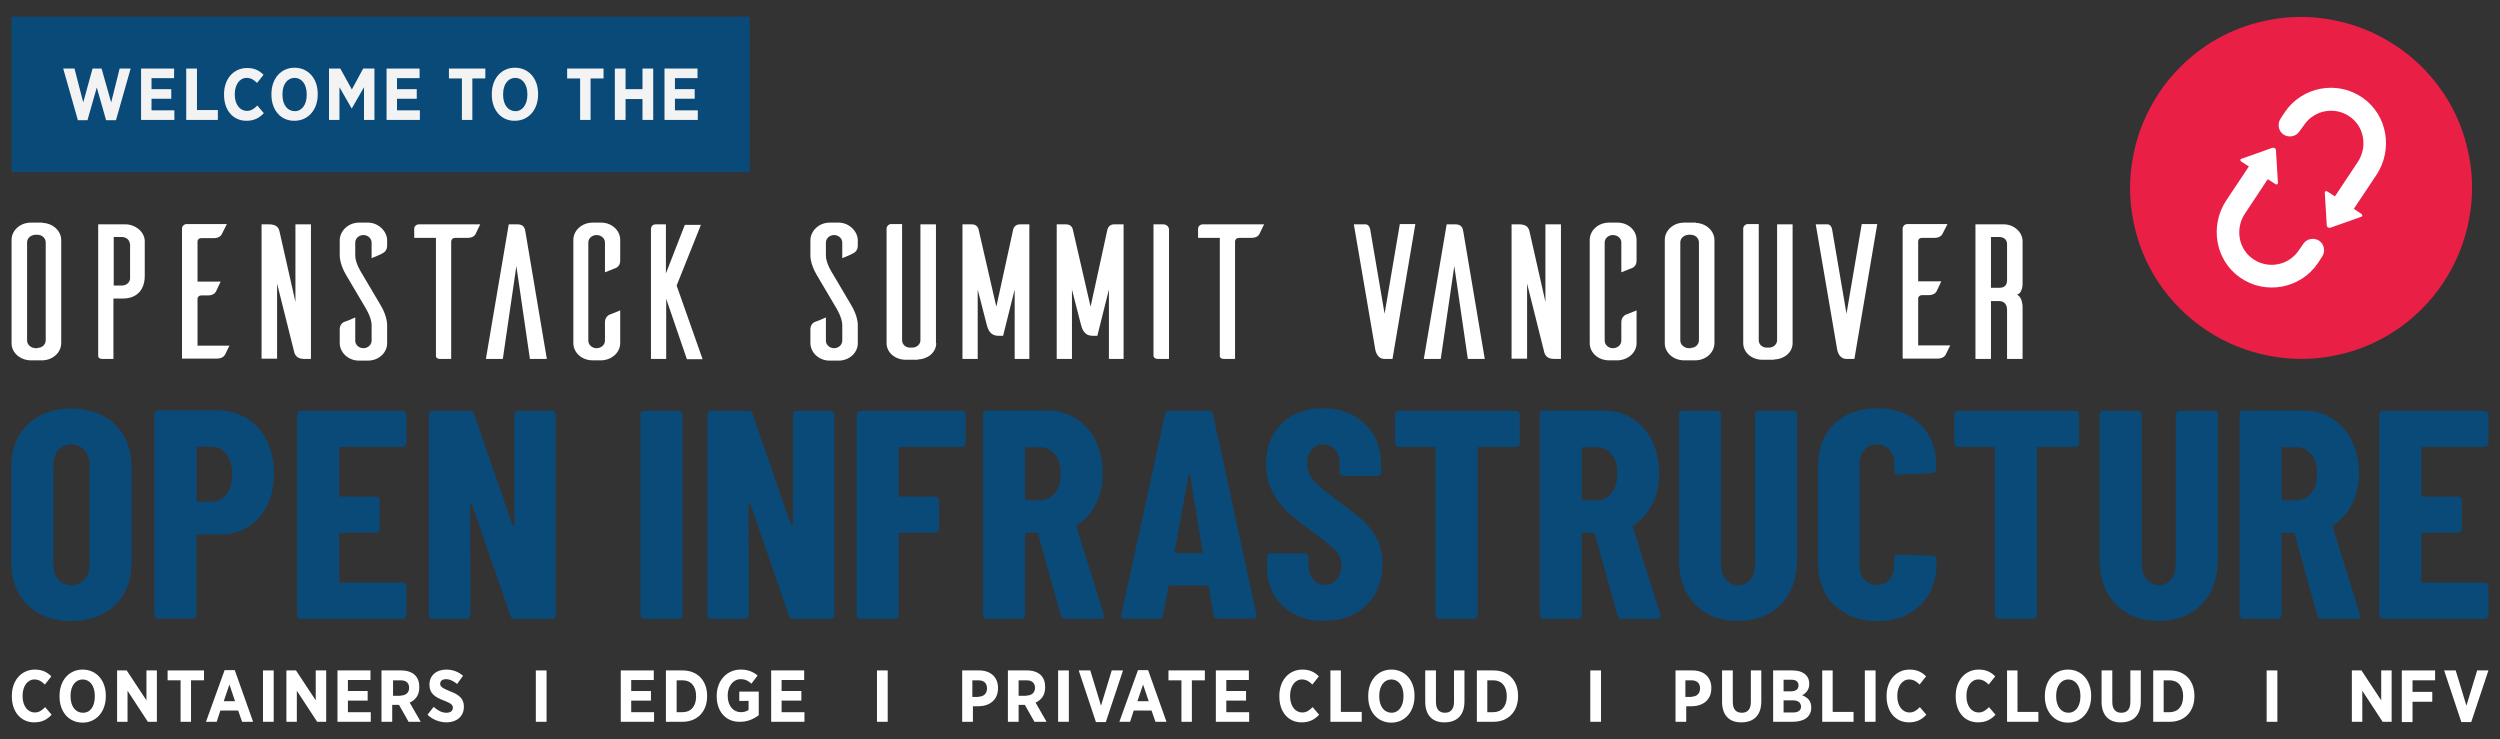 <?xml version="1.0" encoding="utf-8"?>
<!-- Generator: Adobe Illustrator 22.1.0, SVG Export Plug-In . SVG Version: 6.00 Build 0)  -->
<svg version="1.1" id="Layer_1" xmlns="http://www.w3.org/2000/svg" xmlns:xlink="http://www.w3.org/1999/xlink" x="0px" y="0px"
	 viewBox="0 0 886 262" style="enable-background:new 0 0 886 262;" xml:space="preserve">
<rect x="0" y="0" width="886" height="262" fill="#333333" stroke="none"/>
<style type="text/css">
	.st0{fill:#FFFFFF;}
	.st1{fill:#094A79;}
	.st2{fill:#F3F3F3;}
	.st3{fill:#E91F46;}
</style>
<g>
	<g>
		<path class="st0" d="M4.2,246.8v-0.2c0-5.5,3.4-9.3,8.2-9.3c2.7,0,4.4,1,5.8,2.4l-2.3,2.9c-1.1-1.1-2.2-1.8-3.7-1.8
			c-2.4,0-4.2,2.3-4.2,5.8v0.1c0,3.6,1.9,5.8,4.3,5.8c1.5,0,2.5-0.7,3.7-1.9l2.3,2.7c-1.6,1.7-3.4,2.7-6.2,2.7
			C7.5,256,4.2,252.4,4.2,246.8z"/>
		<path class="st0" d="M21.1,246.9v-0.3c0-5.5,3.4-9.3,8.2-9.3c4.8,0,8.2,3.8,8.2,9.2v0.3c0,5.4-3.4,9.3-8.2,9.3
			C24.4,256.1,21.1,252.3,21.1,246.9z M33.6,246.8v-0.2c0-3.6-1.8-5.8-4.3-5.8c-2.5,0-4.3,2.2-4.3,5.8v0.2c0,3.6,1.8,5.8,4.4,5.8
			S33.6,250.4,33.6,246.8z"/>
		<path class="st0" d="M41.4,237.6h3.5l7,10.6v-10.6h3.7v18.2h-3.2l-7.2-11v11h-3.7V237.6z"/>
		<path class="st0" d="M64,241.1h-4.6v-3.5h12.9v3.5h-4.6v14.7H64V241.1z"/>
		<path class="st0" d="M79.6,237.5h3.6l6.5,18.3h-3.9l-1.4-4h-6.3l-1.3,4H73L79.6,237.5z M83.3,248.5l-2-5.9l-2,5.9H83.3z"/>
		<path class="st0" d="M93.2,237.6H97v18.2h-3.8V237.6z"/>
		<path class="st0" d="M101.4,237.6h3.5l7,10.6v-10.6h3.7v18.2h-3.2l-7.2-11v11h-3.7V237.6z"/>
		<path class="st0" d="M119.6,237.6h11.7v3.4h-8v3.9h7v3.4h-7v4.1h8.1v3.4h-11.8V237.6z"/>
		<path class="st0" d="M135.4,237.6h6.8c2.1,0,3.8,0.6,4.9,1.7c1,1,1.5,2.4,1.5,4.2v0.1c0,2.8-1.4,4.5-3.4,5.4l3.9,6.8h-4.3l-3.4-6
			h-2.4v6h-3.8V237.6z M142,246.5c1.9,0,3-1.1,3-2.7v0c0-1.8-1.1-2.7-3-2.7h-2.7v5.5H142z"/>
		<path class="st0" d="M151.5,253.3l2.2-2.8c1.2,1.1,2.7,2.1,4.5,2.1c1.5,0,2.3-0.7,2.3-1.8v0c0-0.9-0.5-1.5-3.1-2.5
			c-3.2-1.2-5.2-2.5-5.2-5.6v-0.1c0-3.2,2.4-5.3,6-5.3c2.1,0,4.2,0.7,5.9,2.2l-2.1,2.9c-1.1-0.9-2.5-1.7-3.9-1.7
			c-1.3,0-2.1,0.6-2.1,1.6v0c0,1,0.6,1.5,3.5,2.7c3.2,1.2,4.9,2.6,4.9,5.4v0.1c0,3.4-2.6,5.5-6.1,5.5
			C156,256,153.5,255.2,151.5,253.3z"/>
		<path class="st0" d="M189.9,237.6h3.8v18.2h-3.8V237.6z"/>
		<path class="st0" d="M220,237.6h11.7v3.4h-8v3.9h7v3.4h-7v4.1h8.1v3.4H220V237.6z"/>
		<path class="st0" d="M236,237.6h5.9c5.3,0,8.7,3.6,8.7,9v0.2c0,5.3-3.4,9-8.7,9H236V237.6z M239.8,241v11.4h2.1
			c2.9,0,4.8-2,4.8-5.6v-0.1c0-3.6-1.9-5.6-4.8-5.6H239.8z"/>
		<path class="st0" d="M254,246.8v-0.2c0-5.4,3.6-9.3,8.5-9.3c2.5,0,4.3,0.7,6,2.1l-2.2,2.9c-1-0.9-2-1.6-3.8-1.6
			c-2.6,0-4.6,2.4-4.6,5.7v0.2c0,3.7,2.1,5.8,4.7,5.8c1.1,0,2-0.3,2.7-0.8v-3.2H262v-3.3h6.9v8.4c-1.7,1.2-3.8,2.3-6.5,2.3
			C257.6,256,254,252.5,254,246.8z"/>
		<path class="st0" d="M273.3,237.6H285v3.4h-8v3.9h7v3.4h-7v4.1h8.1v3.4h-11.8V237.6z"/>
		<path class="st0" d="M310.8,237.6h3.8v18.2h-3.8V237.6z"/>
		<path class="st0" d="M340.9,237.6h6.1c4.1,0,6.7,2.4,6.7,6.2v0.1c0,4.2-3,6.3-6.8,6.4h-2.1v5.5h-3.8V237.6z M346.8,246.9
			c1.9,0,3-1.2,3-2.9v0c0-1.9-1.1-2.9-3.1-2.9h-2.1v5.9H346.8z"/>
		<path class="st0" d="M357.2,237.6h6.8c2.1,0,3.8,0.6,4.9,1.7c1,1,1.5,2.4,1.5,4.2v0.1c0,2.8-1.4,4.5-3.4,5.4l3.9,6.8h-4.3l-3.4-6
			H361v6h-3.8V237.6z M363.8,246.5c1.9,0,3-1.1,3-2.7v0c0-1.8-1.1-2.7-3-2.7H361v5.5H363.8z"/>
		<path class="st0" d="M375,237.6h3.8v18.2H375V237.6z"/>
		<path class="st0" d="M382.3,237.6h4.1l3.8,12.5l3.8-12.5h4l-6.1,18.3h-3.5L382.3,237.6z"/>
		<path class="st0" d="M403.3,237.5h3.6l6.5,18.3h-3.9l-1.4-4h-6.3l-1.3,4h-3.8L403.3,237.5z M407.1,248.5l-2-5.9l-2,5.9H407.1z"/>
		<path class="st0" d="M418.7,241.1h-4.6v-3.5H427v3.5h-4.6v14.7h-3.7V241.1z"/>
		<path class="st0" d="M430.9,237.6h11.7v3.4h-8v3.9h7v3.4h-7v4.1h8.1v3.4h-11.8V237.6z"/>
		<path class="st0" d="M453.4,246.8v-0.2c0-5.5,3.4-9.3,8.2-9.3c2.7,0,4.4,1,5.8,2.4l-2.3,2.9c-1.1-1.1-2.2-1.8-3.7-1.8
			c-2.4,0-4.2,2.3-4.2,5.8v0.1c0,3.6,1.9,5.8,4.3,5.8c1.5,0,2.5-0.7,3.7-1.9l2.3,2.7c-1.6,1.7-3.4,2.7-6.2,2.7
			C456.6,256,453.4,252.4,453.4,246.8z"/>
		<path class="st0" d="M471.4,237.6h3.8v14.7h7.4v3.5h-11.1V237.6z"/>
		<path class="st0" d="M484.9,246.9v-0.3c0-5.5,3.4-9.3,8.2-9.3c4.8,0,8.2,3.8,8.2,9.2v0.3c0,5.4-3.4,9.3-8.2,9.3
			C488.2,256.1,484.9,252.3,484.9,246.9z M497.4,246.8v-0.2c0-3.6-1.8-5.8-4.3-5.8c-2.5,0-4.3,2.2-4.3,5.8v0.2
			c0,3.6,1.8,5.8,4.4,5.8C495.6,252.6,497.4,250.4,497.4,246.8z"/>
		<path class="st0" d="M505.1,248.7v-11.1h3.8v11.2c0,2.6,1.2,3.8,3.2,3.8c1.9,0,3.2-1.2,3.2-3.8v-11.2h3.7v11c0,5-2.8,7.4-7,7.4
			C507.8,256.1,505.1,253.6,505.1,248.7z"/>
		<path class="st0" d="M523.4,237.6h5.9c5.3,0,8.7,3.6,8.7,9v0.2c0,5.3-3.4,9-8.7,9h-5.9V237.6z M527.1,241v11.4h2.1
			c2.9,0,4.8-2,4.8-5.6v-0.1c0-3.6-1.9-5.6-4.8-5.6H527.1z"/>
		<path class="st0" d="M563.6,237.6h3.8v18.2h-3.8V237.6z"/>
		<path class="st0" d="M593.7,237.6h6.1c4.1,0,6.7,2.4,6.7,6.2v0.1c0,4.2-3,6.3-6.8,6.4h-2.1v5.5h-3.8V237.6z M599.5,246.9
			c1.9,0,3-1.2,3-2.9v0c0-1.9-1.1-2.9-3.1-2.9h-2.1v5.9H599.5z"/>
		<path class="st0" d="M610.3,248.7v-11.1h3.8v11.2c0,2.6,1.2,3.8,3.2,3.8s3.2-1.2,3.2-3.8v-11.2h3.7v11c0,5-2.8,7.4-7,7.4
			C613,256.1,610.3,253.6,610.3,248.7z"/>
		<path class="st0" d="M628.4,237.6h6.8c2,0,3.7,0.5,4.8,1.6c0.8,0.8,1.2,1.8,1.2,3.1v0.1c0,2.1-1.2,3.3-2.5,4
			c1.9,0.8,3.2,1.9,3.2,4.3v0.1c0,3.3-2.6,5-6.6,5h-6.9V237.6z M637.4,242.9c0-1.3-0.9-2-2.5-2h-2.8v4.1h2.6
			C636.4,245,637.4,244.3,637.4,242.9L637.4,242.9z M635.4,248.2h-3.3v4.3h3.4c1.7,0,2.8-0.7,2.8-2.1v0
			C638.2,249,637.3,248.2,635.4,248.2z"/>
		<path class="st0" d="M645.7,237.6h3.8v14.7h7.4v3.5h-11.1V237.6z"/>
		<path class="st0" d="M660.9,237.6h3.8v18.2h-3.8V237.6z"/>
		<path class="st0" d="M668.6,246.8v-0.2c0-5.5,3.4-9.3,8.2-9.3c2.7,0,4.4,1,5.8,2.4l-2.3,2.9c-1.1-1.1-2.2-1.8-3.7-1.8
			c-2.4,0-4.2,2.3-4.2,5.8v0.1c0,3.6,1.9,5.8,4.3,5.8c1.5,0,2.5-0.7,3.7-1.9l2.3,2.7c-1.6,1.7-3.4,2.7-6.2,2.7
			C671.9,256,668.6,252.4,668.6,246.8z"/>
		<path class="st0" d="M693.1,246.8v-0.2c0-5.5,3.4-9.3,8.2-9.3c2.7,0,4.4,1,5.8,2.4l-2.3,2.9c-1.1-1.1-2.2-1.8-3.7-1.8
			c-2.4,0-4.2,2.3-4.2,5.8v0.1c0,3.6,1.9,5.8,4.3,5.8c1.5,0,2.5-0.7,3.7-1.9l2.3,2.7c-1.6,1.7-3.4,2.7-6.2,2.7
			C696.3,256,693.1,252.4,693.1,246.8z"/>
		<path class="st0" d="M711.2,237.6h3.8v14.7h7.4v3.5h-11.1V237.6z"/>
		<path class="st0" d="M724.7,246.9v-0.3c0-5.5,3.4-9.3,8.2-9.3c4.8,0,8.2,3.8,8.2,9.2v0.3c0,5.4-3.4,9.3-8.2,9.3
			C728.1,256.1,724.7,252.3,724.7,246.9z M737.3,246.8v-0.2c0-3.6-1.8-5.8-4.3-5.8c-2.5,0-4.3,2.2-4.3,5.8v0.2
			c0,3.6,1.8,5.8,4.4,5.8C735.5,252.6,737.3,250.4,737.3,246.8z"/>
		<path class="st0" d="M744.8,248.7v-11.1h3.8v11.2c0,2.6,1.2,3.8,3.2,3.8s3.2-1.2,3.2-3.8v-11.2h3.7v11c0,5-2.8,7.4-7,7.4
			C747.5,256.1,744.8,253.6,744.8,248.7z"/>
		<path class="st0" d="M763.1,237.6h5.9c5.3,0,8.7,3.6,8.7,9v0.2c0,5.3-3.4,9-8.7,9h-5.9V237.6z M766.8,241v11.4h2.1
			c2.9,0,4.8-2,4.8-5.6v-0.1c0-3.6-1.9-5.6-4.8-5.6H766.8z"/>
		<path class="st0" d="M803.3,237.6h3.8v18.2h-3.8V237.6z"/>
		<path class="st0" d="M833.4,237.6h3.5l7,10.6v-10.6h3.7v18.2h-3.2l-7.2-11v11h-3.7V237.6z"/>
		<path class="st0" d="M851.2,237.6H863v3.5h-8v4.1h7v3.5h-7v7.2h-3.8V237.6z"/>
		<path class="st0" d="M866.2,237.6h4.1l3.8,12.5l3.8-12.5h4l-6.1,18.3h-3.5L866.2,237.6z"/>
	</g>
	<rect x="4.1" y="5.9" class="st1" width="261.6" height="55.1"/>
	<g>
		<path class="st2" d="M22.4,24.3h4l3.1,12l3.3-12H36l3.4,12l3-12h3.9l-5.2,18.3h-3.5l-3.3-11.6L31,42.6h-3.4L22.4,24.3z"/>
		<path class="st2" d="M50,24.3h11.7v3.4h-8v3.9h7v3.4h-7v4.1h8.1v3.4H50V24.3z"/>
		<path class="st2" d="M66,24.3h3.8v14.7h7.4v3.5H66V24.3z"/>
		<path class="st2" d="M79.4,33.6v-0.2c0-5.5,3.4-9.3,8.2-9.3c2.7,0,4.4,1,5.8,2.4l-2.3,2.9c-1.1-1.1-2.2-1.8-3.7-1.8
			c-2.4,0-4.2,2.3-4.2,5.8v0.1c0,3.6,1.9,5.8,4.3,5.8c1.5,0,2.5-0.7,3.7-1.9l2.3,2.7c-1.6,1.7-3.4,2.7-6.2,2.7
			C82.6,42.8,79.4,39.1,79.4,33.6z"/>
		<path class="st2" d="M96.2,33.6v-0.3c0-5.5,3.4-9.3,8.2-9.3c4.8,0,8.2,3.8,8.2,9.2v0.3c0,5.4-3.4,9.3-8.2,9.3
			C99.6,42.9,96.2,39.1,96.2,33.6z M108.7,33.6v-0.2c0-3.6-1.8-5.8-4.3-5.8c-2.5,0-4.3,2.2-4.3,5.8v0.2c0,3.6,1.8,5.8,4.4,5.8
			C107,39.4,108.7,37.1,108.7,33.6z"/>
		<path class="st2" d="M116.6,24.3h4l4.1,7.4l4-7.4h4v18.2h-3.7V30.9l-4.3,7.5h-0.1l-4.3-7.5v11.6h-3.7V24.3z"/>
		<path class="st2" d="M137,24.3h11.7v3.4h-8v3.9h7v3.4h-7v4.1h8.1v3.4H137V24.3z"/>
		<path class="st2" d="M163.7,27.8h-4.6v-3.5H172v3.5h-4.6v14.7h-3.7V27.8z"/>
		<path class="st2" d="M174.3,33.6v-0.3c0-5.5,3.4-9.3,8.2-9.3c4.8,0,8.2,3.8,8.2,9.2v0.3c0,5.4-3.4,9.3-8.2,9.3
			C177.7,42.9,174.3,39.1,174.3,33.6z M186.9,33.6v-0.2c0-3.6-1.8-5.8-4.3-5.8c-2.5,0-4.3,2.2-4.3,5.8v0.2c0,3.6,1.8,5.8,4.4,5.8
			C185.1,39.4,186.9,37.1,186.9,33.6z"/>
		<path class="st2" d="M205.6,27.8H201v-3.5h12.9v3.5h-4.6v14.7h-3.7V27.8z"/>
		<path class="st2" d="M217.9,24.3h3.8v7.3h6v-7.3h3.8v18.2h-3.8v-7.4h-6v7.4h-3.8V24.3z"/>
		<path class="st2" d="M235.5,24.3h11.7v3.4h-8v3.9h7v3.4h-7v4.1h8.1v3.4h-11.8V24.3z"/>
	</g>
	<g>
		<path class="st1" d="M9.8,214.4c-3.9-3.8-5.8-8.8-5.8-15.1v-33.7c0-6.3,1.9-11.4,5.8-15.1c3.9-3.8,9-5.7,15.5-5.7
			c6.4,0,11.6,1.9,15.5,5.7c3.9,3.8,5.8,8.8,5.8,15.1v33.7c0,6.3-1.9,11.4-5.8,15.1c-3.9,3.8-9.1,5.7-15.5,5.7
			C18.9,220.1,13.7,218.2,9.8,214.4z M30,205.3c1.2-1.4,1.8-3.2,1.8-5.4V165c0-2.2-0.6-4-1.8-5.4c-1.2-1.4-2.8-2.1-4.7-2.1
			c-2,0-3.5,0.7-4.7,2.1c-1.2,1.4-1.7,3.2-1.7,5.4v34.9c0,2.2,0.6,4,1.7,5.4c1.2,1.4,2.7,2.1,4.7,2.1
			C27.3,207.3,28.8,206.7,30,205.3z"/>
		<path class="st1" d="M87.6,148.3c3,1.9,5.3,4.5,7,7.9c1.6,3.4,2.5,7.3,2.5,11.6c0,6.5-1.8,11.7-5.3,15.7
			c-3.5,3.9-8.1,5.9-13.8,5.9h-7.9c-0.4,0-0.5,0.2-0.5,0.5v28c0,0.4-0.1,0.6-0.4,0.9c-0.2,0.2-0.5,0.4-0.9,0.4H56
			c-0.4,0-0.6-0.1-0.9-0.4c-0.2-0.2-0.4-0.5-0.4-0.9v-71.2c0-0.3,0.1-0.6,0.4-0.9c0.2-0.2,0.5-0.4,0.9-0.4h21.2
			C81.1,145.5,84.6,146.5,87.6,148.3z M80.2,175.3c1.4-1.7,2.1-4.1,2.1-7.1c0-3.1-0.7-5.5-2.1-7.3c-1.4-1.8-3.2-2.6-5.4-2.6h-4.6
			c-0.4,0-0.5,0.2-0.5,0.5v18.5c0,0.4,0.2,0.5,0.5,0.5h4.6C77,177.9,78.8,177,80.2,175.3z"/>
		<path class="st1" d="M143.6,158c-0.2,0.2-0.5,0.4-0.9,0.4h-22c-0.4,0-0.5,0.2-0.5,0.5v16.6c0,0.4,0.2,0.5,0.5,0.5h12.6
			c0.3,0,0.6,0.1,0.9,0.4c0.2,0.2,0.4,0.5,0.4,0.9v10.2c0,0.4-0.1,0.6-0.4,0.9c-0.2,0.2-0.5,0.4-0.9,0.4h-12.6
			c-0.4,0-0.5,0.2-0.5,0.5V206c0,0.4,0.2,0.5,0.5,0.5h22c0.3,0,0.6,0.1,0.9,0.4c0.2,0.2,0.4,0.5,0.4,0.9V218c0,0.4-0.1,0.6-0.4,0.9
			c-0.2,0.2-0.5,0.4-0.9,0.4h-36.1c-0.4,0-0.6-0.1-0.9-0.4c-0.2-0.2-0.4-0.5-0.4-0.9v-71.1c0-0.3,0.1-0.6,0.4-0.9
			c0.2-0.2,0.5-0.4,0.9-0.4h36.1c0.3,0,0.6,0.1,0.9,0.4c0.2,0.2,0.4,0.5,0.4,0.9v10.2C143.9,157.4,143.8,157.7,143.6,158z"/>
		<path class="st1" d="M152.4,218.9c-0.2-0.2-0.4-0.5-0.4-0.9v-71.1c0-0.3,0.1-0.6,0.4-0.9c0.2-0.2,0.5-0.4,0.9-0.4h13.3
			c0.7,0,1.2,0.4,1.4,1.1l13.6,39.3c0.1,0.2,0.2,0.3,0.4,0.3c0.2,0,0.3-0.2,0.3-0.4v-39c0-0.3,0.1-0.6,0.4-0.9
			c0.2-0.2,0.5-0.4,0.9-0.4h12.1c0.4,0,0.6,0.1,0.9,0.4c0.2,0.2,0.4,0.5,0.4,0.9V218c0,0.4-0.1,0.6-0.4,0.9
			c-0.2,0.2-0.5,0.4-0.9,0.4h-13.4c-0.7,0-1.2-0.3-1.4-1.1l-13.6-39.4c-0.1-0.2-0.2-0.3-0.4-0.3c-0.2,0-0.3,0.1-0.3,0.3l0.1,39.2
			c0,0.4-0.1,0.6-0.4,0.9c-0.2,0.2-0.5,0.4-0.9,0.4h-12.1C152.9,219.2,152.6,219.1,152.4,218.9z"/>
		<path class="st1" d="M227.4,218.9c-0.2-0.2-0.4-0.5-0.4-0.9v-71.1c0-0.3,0.1-0.6,0.4-0.9c0.2-0.2,0.5-0.4,0.9-0.4h12.3
			c0.3,0,0.6,0.1,0.9,0.4c0.2,0.2,0.4,0.5,0.4,0.9V218c0,0.4-0.1,0.6-0.4,0.9c-0.2,0.2-0.5,0.4-0.9,0.4h-12.3
			C227.9,219.2,227.6,219.1,227.4,218.9z"/>
		<path class="st1" d="M251.1,218.9c-0.2-0.2-0.4-0.5-0.4-0.9v-71.1c0-0.3,0.1-0.6,0.4-0.9c0.2-0.2,0.5-0.4,0.9-0.4h13.3
			c0.7,0,1.2,0.4,1.4,1.1l13.6,39.3c0.1,0.2,0.2,0.3,0.4,0.3c0.2,0,0.3-0.2,0.3-0.4v-39c0-0.3,0.1-0.6,0.4-0.9
			c0.2-0.2,0.5-0.4,0.9-0.4h12.1c0.4,0,0.6,0.1,0.9,0.4c0.2,0.2,0.4,0.5,0.4,0.9V218c0,0.4-0.1,0.6-0.4,0.9
			c-0.2,0.2-0.5,0.4-0.9,0.4h-13.4c-0.7,0-1.2-0.3-1.4-1.1l-13.6-39.4c-0.1-0.2-0.2-0.3-0.4-0.3c-0.2,0-0.3,0.1-0.3,0.3l0.1,39.2
			c0,0.4-0.1,0.6-0.4,0.9c-0.2,0.2-0.5,0.4-0.9,0.4H252C251.7,219.2,251.4,219.1,251.1,218.9z"/>
		<path class="st1" d="M341.8,158c-0.2,0.2-0.5,0.4-0.9,0.4H319c-0.4,0-0.5,0.2-0.5,0.5v16.6c0,0.4,0.2,0.5,0.5,0.5h12.5
			c0.4,0,0.6,0.1,0.9,0.4c0.2,0.2,0.4,0.5,0.4,0.9v10.2c0,0.4-0.1,0.6-0.4,0.9c-0.2,0.2-0.5,0.4-0.9,0.4H319c-0.4,0-0.5,0.2-0.5,0.5
			V218c0,0.4-0.1,0.6-0.4,0.9c-0.2,0.2-0.5,0.4-0.9,0.4h-12.3c-0.4,0-0.6-0.1-0.9-0.4c-0.2-0.2-0.4-0.5-0.4-0.9v-71.1
			c0-0.3,0.1-0.6,0.4-0.9c0.2-0.2,0.5-0.4,0.9-0.4h36c0.3,0,0.6,0.1,0.9,0.4c0.2,0.2,0.4,0.5,0.4,0.9v10.2
			C342.2,157.4,342,157.7,341.8,158z"/>
		<path class="st1" d="M376,218.2l-8.1-29c-0.1-0.3-0.3-0.4-0.5-0.4h-3.6c-0.4,0-0.5,0.2-0.5,0.5V218c0,0.4-0.1,0.6-0.4,0.9
			c-0.2,0.2-0.5,0.4-0.9,0.4h-12.3c-0.4,0-0.6-0.1-0.9-0.4c-0.2-0.2-0.4-0.5-0.4-0.9v-71.2c0-0.3,0.1-0.6,0.4-0.9
			c0.2-0.2,0.5-0.4,0.9-0.4H371c3.9,0,7.3,0.9,10.3,2.8c3,1.9,5.3,4.5,7,7.9c1.6,3.4,2.5,7.2,2.5,11.5c0,4.1-0.8,7.8-2.4,10.9
			c-1.6,3.2-3.8,5.6-6.6,7.5c-0.1,0.1-0.2,0.2-0.3,0.3c-0.1,0.1-0.1,0.2,0,0.4l9.7,31l0.1,0.4c0,0.7-0.4,1.1-1.2,1.1h-12.6
			C376.7,219.2,376.2,218.9,376,218.2z M363.3,158.9v17.9c0,0.4,0.2,0.5,0.5,0.5h4.7c2.2,0,3.9-0.8,5.3-2.5c1.4-1.7,2.1-4,2.1-6.8
			c0-3-0.7-5.4-2.1-7c-1.4-1.7-3.1-2.5-5.3-2.5h-4.7C363.5,158.3,363.3,158.5,363.3,158.9z"/>
		<path class="st1" d="M430.1,218.1l-1.7-10.1c0-0.3-0.2-0.5-0.6-0.5h-13.1c-0.4,0-0.6,0.1-0.6,0.4l-1.9,10.2
			c-0.1,0.8-0.5,1.2-1.4,1.2h-12.3c-0.9,0-1.3-0.5-1.1-1.4l15.5-71.1c0.1-0.8,0.6-1.2,1.4-1.2h14.2c0.8,0,1.2,0.4,1.4,1.2l15.4,71.1
			l0.1,0.4c0,0.6-0.4,0.9-1.2,0.9h-12.6C430.6,219.2,430.2,218.8,430.1,218.1z M416.8,196h9c0.3,0,0.4-0.2,0.4-0.5l-4.4-27.1
			c-0.1-0.2-0.2-0.3-0.3-0.3c-0.1,0-0.2,0.1-0.3,0.3l-4.9,27.1C416.2,195.8,416.4,196,416.8,196z"/>
		<path class="st1" d="M458.7,217.6c-3.1-1.6-5.5-3.9-7.2-6.8c-1.7-2.9-2.5-6.3-2.5-10v-3.4c0-0.4,0.1-0.6,0.4-0.9
			c0.2-0.2,0.5-0.4,0.9-0.4h12.1c0.3,0,0.6,0.1,0.9,0.4c0.2,0.2,0.4,0.5,0.4,0.9v2.6c0,2.2,0.5,3.9,1.6,5.3c1.1,1.3,2.5,2,4.2,2
			c1.7,0,3.1-0.6,4.2-1.9c1.1-1.3,1.7-2.9,1.7-4.9c0-2.1-0.7-3.9-2.1-5.4c-1.4-1.5-4.1-3.7-8.2-6.7c-3.5-2.5-6.3-4.8-8.5-6.7
			c-2.2-2-4-4.4-5.6-7.3c-1.5-2.9-2.3-6.2-2.3-10c0-6,1.9-10.7,5.6-14.3c3.7-3.6,8.6-5.4,14.6-5.4c6.2,0,11.1,1.9,14.9,5.6
			c3.8,3.7,5.7,8.6,5.7,14.6v2.5c0,0.4-0.1,0.6-0.4,0.9c-0.2,0.2-0.5,0.4-0.9,0.4h-12.1c-0.4,0-0.6-0.1-0.9-0.4
			c-0.2-0.2-0.4-0.5-0.4-0.9v-2.8c0-2.2-0.5-3.9-1.6-5.2c-1.1-1.3-2.5-1.9-4.4-1.9c-1.7,0-3,0.6-4,1.8c-1,1.2-1.5,2.9-1.5,5.1
			c0,2.1,0.7,4,2,5.6c1.3,1.6,3.9,3.9,7.8,6.7c4.3,3.2,7.6,5.7,9.8,7.7c2.2,2,3.9,4.2,5.2,6.7c1.2,2.5,1.8,5.4,1.8,8.7
			c0,6.2-1.9,11.1-5.7,14.7c-3.8,3.6-8.7,5.5-14.8,5.5C465.3,220.1,461.8,219.3,458.7,217.6z"/>
		<path class="st1" d="M538.2,146c0.2,0.2,0.4,0.5,0.4,0.9v10.2c0,0.4-0.1,0.6-0.4,0.9c-0.2,0.2-0.5,0.4-0.9,0.4h-13.1
			c-0.4,0-0.5,0.2-0.5,0.5V218c0,0.4-0.1,0.6-0.4,0.9c-0.2,0.2-0.5,0.4-0.9,0.4h-12.3c-0.4,0-0.6-0.1-0.9-0.4
			c-0.2-0.2-0.4-0.5-0.4-0.9v-59.1c0-0.3-0.2-0.5-0.5-0.5h-12.6c-0.4,0-0.6-0.1-0.9-0.4c-0.2-0.2-0.4-0.5-0.4-0.9v-10.2
			c0-0.3,0.1-0.6,0.4-0.9c0.2-0.2,0.5-0.4,0.9-0.4h41.6C537.7,145.6,538,145.7,538.2,146z"/>
		<path class="st1" d="M573.3,218.2l-8.1-29c-0.1-0.3-0.3-0.4-0.5-0.4h-3.6c-0.4,0-0.5,0.2-0.5,0.5V218c0,0.4-0.1,0.6-0.4,0.9
			c-0.2,0.2-0.5,0.4-0.9,0.4H547c-0.4,0-0.6-0.1-0.9-0.4c-0.2-0.2-0.4-0.5-0.4-0.9v-71.2c0-0.3,0.1-0.6,0.4-0.9
			c0.2-0.2,0.5-0.4,0.9-0.4h21.2c3.9,0,7.3,0.9,10.3,2.8c3,1.9,5.3,4.5,7,7.9c1.6,3.4,2.5,7.2,2.5,11.5c0,4.1-0.8,7.8-2.4,10.9
			c-1.6,3.2-3.8,5.6-6.6,7.5c-0.1,0.1-0.2,0.2-0.3,0.3c-0.1,0.1-0.1,0.2,0,0.4l9.7,31l0.1,0.4c0,0.7-0.4,1.1-1.2,1.1h-12.6
			C574,219.2,573.5,218.9,573.3,218.2z M560.6,158.9v17.9c0,0.4,0.2,0.5,0.5,0.5h4.7c2.2,0,3.9-0.8,5.3-2.5c1.4-1.7,2.1-4,2.1-6.8
			c0-3-0.7-5.4-2.1-7c-1.4-1.7-3.1-2.5-5.3-2.5h-4.7C560.8,158.3,560.6,158.5,560.6,158.9z"/>
		<path class="st1" d="M600.7,214.1c-3.8-4-5.7-9.2-5.7-15.8v-51.4c0-0.3,0.1-0.6,0.4-0.9c0.2-0.2,0.5-0.4,0.9-0.4h12.3
			c0.4,0,0.6,0.1,0.9,0.4c0.2,0.2,0.4,0.5,0.4,0.9v52.9c0,2.2,0.6,4.1,1.7,5.5c1.1,1.4,2.6,2.1,4.4,2.1c1.8,0,3.3-0.7,4.4-2.1
			c1.1-1.4,1.6-3.2,1.6-5.5v-52.9c0-0.3,0.1-0.6,0.4-0.9c0.2-0.2,0.5-0.4,0.9-0.4h12.3c0.3,0,0.6,0.1,0.9,0.4
			c0.2,0.2,0.4,0.5,0.4,0.9v51.4c0,6.6-1.9,11.9-5.7,15.8c-3.8,4-8.9,5.9-15.1,5.9C609.6,220.1,604.5,218.1,600.7,214.1z"/>
		<path class="st1" d="M650,214.4c-3.8-3.7-5.7-8.8-5.7-15.1v-34.1c0-6.2,1.9-11.2,5.7-14.9c3.8-3.7,8.9-5.6,15.2-5.6
			c6.4,0,11.5,1.9,15.3,5.6c3.8,3.7,5.7,8.7,5.7,14.9v1.2c0,0.4-0.1,0.6-0.4,0.9c-0.2,0.2-0.5,0.4-0.9,0.4l-12.3,0.5
			c-0.8,0-1.3-0.4-1.3-1.2v-2.7c0-2-0.6-3.7-1.7-4.9c-1.1-1.3-2.6-1.9-4.5-1.9c-1.8,0-3.3,0.6-4.4,1.9c-1.1,1.3-1.7,2.9-1.7,4.9
			v36.3c0,2,0.6,3.7,1.7,4.9c1.1,1.2,2.6,1.8,4.4,1.8c1.9,0,3.4-0.6,4.5-1.8c1.1-1.2,1.7-2.9,1.7-4.9v-2.8c0-0.3,0.1-0.6,0.4-0.9
			c0.2-0.2,0.5-0.4,0.9-0.4L685,197c0.8,0,1.3,0.4,1.3,1.2v1.2c0,6.3-1.9,11.3-5.8,15.1c-3.9,3.8-8.9,5.6-15.2,5.6
			C658.9,220.1,653.9,218.2,650,214.4z"/>
		<path class="st1" d="M736.4,146c0.2,0.2,0.4,0.5,0.4,0.9v10.2c0,0.4-0.1,0.6-0.4,0.9c-0.2,0.2-0.5,0.4-0.9,0.4h-13.1
			c-0.4,0-0.5,0.2-0.5,0.5V218c0,0.4-0.1,0.6-0.4,0.9c-0.2,0.2-0.5,0.4-0.9,0.4h-12.3c-0.4,0-0.6-0.1-0.9-0.4
			c-0.2-0.2-0.4-0.5-0.4-0.9v-59.1c0-0.3-0.2-0.5-0.5-0.5h-12.6c-0.4,0-0.6-0.1-0.9-0.4c-0.2-0.2-0.4-0.5-0.4-0.9v-10.2
			c0-0.3,0.1-0.6,0.4-0.9c0.2-0.2,0.5-0.4,0.9-0.4h41.6C735.8,145.6,736.1,145.7,736.4,146z"/>
		<path class="st1" d="M749.8,214.1c-3.8-4-5.7-9.2-5.7-15.8v-51.4c0-0.3,0.1-0.6,0.4-0.9c0.2-0.2,0.5-0.4,0.9-0.4h12.3
			c0.3,0,0.6,0.1,0.9,0.4c0.2,0.2,0.4,0.5,0.4,0.9v52.9c0,2.2,0.6,4.1,1.7,5.5c1.1,1.4,2.6,2.1,4.4,2.1c1.8,0,3.3-0.7,4.4-2.1
			c1.1-1.4,1.6-3.2,1.6-5.5v-52.9c0-0.3,0.1-0.6,0.4-0.9c0.2-0.2,0.5-0.4,0.9-0.4h12.3c0.3,0,0.6,0.1,0.9,0.4
			c0.2,0.2,0.4,0.5,0.4,0.9v51.4c0,6.6-1.9,11.9-5.7,15.8c-3.8,4-8.9,5.9-15.1,5.9C758.7,220.1,753.7,218.1,749.8,214.1z"/>
		<path class="st1" d="M821.3,218.2l-8.1-29c-0.1-0.3-0.3-0.4-0.5-0.4h-3.6c-0.4,0-0.5,0.2-0.5,0.5V218c0,0.4-0.1,0.6-0.4,0.9
			c-0.2,0.2-0.5,0.4-0.9,0.4H795c-0.4,0-0.6-0.1-0.9-0.4c-0.2-0.2-0.4-0.5-0.4-0.9v-71.2c0-0.3,0.1-0.6,0.4-0.9
			c0.2-0.2,0.5-0.4,0.9-0.4h21.2c3.9,0,7.3,0.9,10.3,2.8c3,1.9,5.3,4.5,7,7.9c1.6,3.4,2.5,7.2,2.5,11.5c0,4.1-0.8,7.8-2.4,10.9
			c-1.6,3.2-3.8,5.6-6.6,7.5c-0.1,0.1-0.2,0.2-0.3,0.3c-0.1,0.1-0.1,0.2,0,0.4l9.7,31l0.1,0.4c0,0.7-0.4,1.1-1.2,1.1h-12.6
			C822,219.2,821.5,218.9,821.3,218.2z M808.6,158.9v17.9c0,0.4,0.2,0.5,0.5,0.5h4.7c2.2,0,3.9-0.8,5.3-2.5c1.4-1.7,2.1-4,2.1-6.8
			c0-3-0.7-5.4-2.1-7c-1.4-1.7-3.1-2.5-5.3-2.5h-4.7C808.7,158.3,808.6,158.5,808.6,158.9z"/>
		<path class="st1" d="M881.5,158c-0.2,0.2-0.5,0.4-0.9,0.4h-22c-0.4,0-0.5,0.2-0.5,0.5v16.6c0,0.4,0.2,0.5,0.5,0.5h12.6
			c0.3,0,0.6,0.1,0.9,0.4c0.2,0.2,0.4,0.5,0.4,0.9v10.2c0,0.4-0.1,0.6-0.4,0.9c-0.2,0.2-0.5,0.4-0.9,0.4h-12.6
			c-0.4,0-0.5,0.2-0.5,0.5V206c0,0.4,0.2,0.5,0.5,0.5h22c0.3,0,0.6,0.1,0.9,0.4c0.2,0.2,0.4,0.5,0.4,0.9V218c0,0.4-0.1,0.6-0.4,0.9
			c-0.2,0.2-0.5,0.4-0.9,0.4h-36.1c-0.4,0-0.6-0.1-0.9-0.4c-0.2-0.2-0.4-0.5-0.4-0.9v-71.1c0-0.3,0.1-0.6,0.4-0.9
			c0.2-0.2,0.5-0.4,0.9-0.4h36.1c0.3,0,0.6,0.1,0.9,0.4c0.2,0.2,0.4,0.5,0.4,0.9v10.2C881.9,157.4,881.7,157.7,881.5,158z"/>
	</g>
	<g>
		<path class="st0" d="M15.1,79c3.6,0.1,6.6,2.8,6.6,6.1v36.6c-0.1,3.3-3,5.9-6.6,6h-4.2c-3.7,0-6.8-2.7-6.8-6V85
			c0-3.3,3-6.1,6.8-6.1H15.1z M13.3,123.3c1.6,0,2.9-1.2,2.9-2.7V85.9c0-1.5-1.3-2.7-2.9-2.7h-0.8c-1.6,0.1-2.9,1.2-2.9,2.7v34.8
			c0,1.4,1.3,2.6,2.9,2.7H13.3z"/>
		<path class="st0" d="M44.4,79.5c3.6,0,6.9,2.7,6.9,6v12.3c0,4.6-2.5,8-7.8,8h-3.3v21.4h-3.9c-1.3,0-1.5-0.7-1.5-1V79.5H44.4z
			 M46,86.3C45.9,85,44.7,84,43.2,84h-2.9v17.2h2.9c1.5,0,2.7-1,2.9-2.3V86.3z"/>
		<path class="st0" d="M81.4,122.3c-0.6,1.2-1.5,3.1-1.7,3.5c-0.4,0.6-1.2,1.3-3,1.3H64.5V80.8c0.1-0.7,0.8-1.4,1.7-1.4h14.2
			L78.6,83c-0.3,0.6-1.1,1.4-2.9,1.4h-4.4c-0.8,0-1.3,0.5-1.3,1.2v14.2h8.2c-0.6,1.2-1.5,3.2-1.7,3.6c-0.4,0.6-1.1,1.3-2.9,1.3h-2.3
			c-0.7,0-1.3,0.5-1.3,1.2v16.6H81.4z"/>
		<path class="st0" d="M110.2,127.2h-2.5c-3,0-3.4-2.1-3.6-3.1l-5.9-23.6v26.6h-5.5V79.5h2.5c3,0,3.6,1.3,3.9,2.7l5.6,24.8V79.5h5.5
			V127.2z"/>
		<path class="st0" d="M131.7,91.5v-5.5c0-1.5-1.3-2.7-2.9-2.7c-1.6,0-2.9,1.2-2.9,2.7v4.6c0,2.8,2.4,6.4,2.4,6.4l6.5,11
			c2.7,4.4,2.4,7.6,2.4,7.6v6.1c0,3.3-3,6.1-6.8,6.1H127c-3.6-0.1-6.5-2.8-6.6-6.1v-4.9c0-1.6,0.8-2.3,1.5-2.7c0.5-0.1,2.7-1,4-1.6
			v8.3c0,1.4,1.3,2.6,2.9,2.6c1.6,0,2.9-1.2,2.9-2.7v-5.5c0-2.8-2.4-6.5-2.4-6.5l-6.5-11c-2.7-4.4-2.4-7.6-2.4-7.6v-4.9
			c0-3.3,3-6.3,6.8-6.3h3.4c3.6,0.1,6.6,3.1,6.6,6.3v1.8c0,1.6-0.8,2.3-1.5,2.7C135.3,90,133.2,90.9,131.7,91.5z"/>
		<path class="st0" d="M168.5,83c-0.3,0.6-1.1,1.3-2.9,1.3h-4.3c-0.8,0-1.3,0.5-1.4,1.2v41.7h-3.9c-1.3,0-1.5-0.7-1.5-1V84.3h-7.7
			V81c0-0.8,0.8-1.5,1.7-1.5h21.7L168.5,83z"/>
		<path class="st0" d="M193.8,127.2h-6L183,94.3l-4.8,32.9h-6l8.1-47.7h3c2.3,0,2.7,1.3,2.9,2.6L193.8,127.2z"/>
		<path class="st0" d="M219.8,121.6c0,3.3-2.9,5.9-6.5,6.1h-3.3c-3.8,0-6.8-2.7-6.8-6.1V85c0-3.3,3-6.1,6.8-6.1h3.3
			c3.6,0.1,6.5,2.8,6.5,6.1v7.3c0,1.6-0.8,2.3-1.4,2.6l-4,1.6V85.9c0-1.4-1.3-2.6-3-2.6c-1.6,0-2.9,1.2-2.9,2.6v34.8
			c0,1.5,1.3,2.7,2.9,2.7c1.7,0,3-1.2,3-2.7v-6.4c0-1.6,0.8-2.3,1.4-2.7c0.5-0.2,2.6-1,4-1.6V121.6z"/>
		<path class="st0" d="M243.4,127.2l-7.3-21.3v21.3h-5.4V81.3c0-1.5,1.1-1.8,1.7-1.8h3.6v17.4l6.7-17.2h5.7l-8.6,21.5l9.2,26.1
			H243.4z"/>
		<path class="st0" d="M298.5,91.5v-5.5c0-1.5-1.3-2.7-2.9-2.7c-1.6,0-2.9,1.2-2.9,2.7v4.6c0,2.8,2.4,6.4,2.4,6.4l6.5,11
			c2.7,4.4,2.4,7.6,2.4,7.6v6.1c0,3.3-3,6.1-6.8,6.1h-3.4c-3.6-0.1-6.5-2.8-6.6-6.1v-4.9c0-1.6,0.8-2.3,1.5-2.7c0.5-0.1,2.7-1,4-1.6
			v8.3c0,1.4,1.3,2.6,2.9,2.6c1.6,0,2.9-1.2,2.9-2.7v-5.5c0-2.8-2.4-6.5-2.4-6.5l-6.5-11c-2.7-4.4-2.4-7.6-2.4-7.6v-4.9
			c0-3.3,3-6.3,6.8-6.3h3.4c3.6,0.1,6.6,3.1,6.6,6.3v1.8c0,1.6-0.8,2.3-1.5,2.7C302.1,90,300,90.9,298.5,91.5z"/>
		<path class="st0" d="M331.8,121.6c0,3.3-3,5.7-6.5,5.8v0.1H321c-3.7,0-6.8-2.5-6.8-5.9V80.8c0.1-0.7,0.8-1.4,1.6-1.4h3.9v41.2
			c0,1.4,1.2,2.6,2.8,2.6h0.8c1.6,0,2.9-1.2,2.9-2.6V79.5h5.5V121.6z"/>
		<path class="st0" d="M365,127.2h-5.4v-24.6l-4.1,16.4h-1.7c-3.2,0-3.8-2.9-4.1-3.9l-3.2-12.5v24.6h-5.4V79.5h3.3
			c2.1,0,2.4,1.8,2.4,1.8l6.3,27.4l6-27.5c0.1-0.2,0.5-1.7,2.4-1.7h3.3V127.2z"/>
		<path class="st0" d="M398.4,127.2H393v-24.6l-4.1,16.4h-1.7c-3.2,0-3.8-2.9-4.1-3.9l-3.2-12.5v24.6h-5.4V79.5h3.3
			c2.1,0,2.4,1.8,2.4,1.8l6.3,27.4l6-27.5c0.1-0.2,0.5-1.7,2.4-1.7h3.3V127.2z"/>
		<path class="st0" d="M412.1,79.5c1.6,0,2.2,1.1,2.2,1.9v45.8h-3.9c-1.3,0-1.5-0.7-1.6-1V79.5H412.1z"/>
		<path class="st0" d="M446.3,83c-0.3,0.6-1.1,1.3-2.9,1.3h-4.3c-0.8,0-1.3,0.5-1.4,1.2v41.7h-3.9c-1.3,0-1.5-0.7-1.5-1V84.3h-7.7
			V81c0-0.8,0.8-1.5,1.7-1.5h21.7L446.3,83z"/>
		<path class="st0" d="M493.5,127.2h-2.4h-0.4c-2.7,0-3.2-2.9-3.3-3.3l-7.6-44.4h4.2c0.4,0,1.3,0.3,1.6,1.8l5.1,29.9l5.4-31.8h5.5
			L493.5,127.2z"/>
		<path class="st0" d="M526.2,127.2h-6l-4.8-32.9l-4.8,32.9h-6l8.1-47.7h3c2.3,0,2.7,1.3,2.9,2.6L526.2,127.2z"/>
		<path class="st0" d="M553.2,127.2h-2.5c-3,0-3.4-2.1-3.6-3.1l-5.9-23.6v26.6h-5.5V79.5h2.5c3,0,3.6,1.3,3.9,2.7l5.6,24.8V79.5h5.5
			V127.2z"/>
		<path class="st0" d="M580,121.6c0,3.3-2.9,5.9-6.5,6.1h-3.3c-3.8,0-6.8-2.7-6.8-6.1V85c0-3.3,3-6.1,6.8-6.1h3.3
			c3.6,0.1,6.5,2.8,6.5,6.1v7.3c0,1.6-0.8,2.3-1.4,2.6l-4,1.6V85.9c0-1.4-1.3-2.6-3-2.6c-1.6,0-2.9,1.2-2.9,2.6v34.8
			c0,1.5,1.3,2.7,2.9,2.7c1.7,0,3-1.2,3-2.7v-6.4c0-1.6,0.8-2.3,1.4-2.7c0.5-0.2,2.6-1,4-1.6V121.6z"/>
		<path class="st0" d="M601,79c3.6,0.1,6.6,2.8,6.6,6.1v36.6c-0.1,3.3-3,5.9-6.6,6h-4.2c-3.7,0-6.8-2.7-6.8-6V85
			c0-3.3,3-6.1,6.8-6.1H601z M599.2,123.3c1.6,0,2.9-1.2,2.9-2.7V85.9c0-1.5-1.3-2.7-2.9-2.7h-0.8c-1.6,0.1-2.9,1.2-2.9,2.7v34.8
			c0,1.4,1.3,2.6,2.9,2.7H599.2z"/>
		<path class="st0" d="M635.3,121.6c0,3.3-3,5.7-6.5,5.8v0.1h-4.2c-3.7,0-6.8-2.5-6.8-5.9V80.8c0.1-0.7,0.8-1.4,1.6-1.4h3.9v41.2
			c0,1.4,1.2,2.6,2.8,2.6h0.8c1.6,0,2.9-1.2,2.9-2.6V79.5h5.5V121.6z"/>
		<path class="st0" d="M657.2,127.2h-2.4h-0.4c-2.7,0-3.2-2.9-3.3-3.3l-7.6-44.4h4.2c0.4,0,1.3,0.3,1.6,1.8l5.1,29.9l5.4-31.8h5.5
			L657.2,127.2z"/>
		<path class="st0" d="M691.2,122.3c-0.6,1.2-1.5,3.1-1.7,3.5c-0.4,0.6-1.2,1.3-3,1.3h-12.2V80.8c0.1-0.7,0.8-1.4,1.7-1.4h14.2
			l-1.8,3.5c-0.3,0.6-1.1,1.4-2.9,1.4h-4.4c-0.8,0-1.3,0.5-1.3,1.2v14.2h8.2c-0.6,1.2-1.5,3.2-1.7,3.6c-0.4,0.6-1.1,1.3-2.9,1.3
			h-2.3c-0.7,0-1.3,0.5-1.3,1.2v16.6H691.2z"/>
		<path class="st0" d="M711.3,127.2v-17.4c0-2.3-1.4-3.1-2.8-3.1h-2.9v20.5h-5.5V79.5h10c3.6,0,6.7,2.7,6.7,6v14.7
			c0,0,0.2,3.7-2,4.2c2.1,1,2,4.5,2,4.5v18.3H711.3z M708.5,102c1.4,0,2.8-0.5,2.8-2.7V86.5c0-1.8-1.4-2.5-2.8-2.5h-2.9v18H708.5z"
			/>
	</g>
	<g>
		<g>
			<g>
				<g>
					<path class="st3" d="M815.5,127.2c-3.8,0-7.5-0.4-11.3-1.1c-8-1.5-15.5-4.6-22.3-9.1c-6.8-4.5-12.5-10.3-17-17
						c-4.3-6.5-7.3-13.8-8.8-21.5c-1.6-7.7-1.6-15.5-0.1-23.2c1.5-8,4.6-15.5,9.1-22.3c4.5-6.8,10.3-12.5,17-17
						c6.5-4.3,13.8-7.3,21.5-8.8c7.7-1.6,15.5-1.6,23.2-0.1c8,1.5,15.5,4.6,22.3,9.1c6.8,4.5,12.5,10.3,17,17
						c4.3,6.5,7.3,13.8,8.8,21.5c1.6,7.7,1.6,15.5,0.1,23.2c-1.5,8-4.6,15.5-9.1,22.3s-10.3,12.5-17,17c-6.5,4.3-13.8,7.3-21.5,8.8
						C823.5,126.8,819.5,127.2,815.5,127.2z"/>
				</g>
			</g>
		</g>
		<g>
			<g>
				<path class="st0" d="M816.5,44.4c3.7-5.6,11.5-6.9,16.9-2.6c4.7,3.8,5.5,10.6,2.2,15.6l-8.1,12.2l-2.8-1.8
					c-0.3-0.2-0.8,0-0.8,0.4l0.7,11.6c0,0.7,0.7,1.1,1.3,0.9l11-3.9c0.4-0.1,0.4-0.6,0.1-0.9l-2.8-1.9l8-12c5.9-8.9,4-21.1-4.8-27.3
					c-9-6.4-21.6-4-27.7,5.1l-1.5,2.3c-1.2,1.9-0.7,4.4,1.1,5.6v0c1.9,1.2,4.4,0.7,5.6-1.1L816.5,44.4z"/>
			</g>
			<g>
				<path class="st0" d="M814.7,88.7c-3.7,5.6-11.5,6.9-16.9,2.6c-4.7-3.8-5.5-10.6-2.2-15.6l8.1-12.2l2.8,1.8
					c0.3,0.2,0.8,0,0.8-0.4l-0.7-11.6c0-0.7-0.7-1.1-1.3-0.9l-11,3.9c-0.4,0.1-0.4,0.6-0.1,0.9L797,59l-8,12
					c-5.9,8.9-4,21.1,4.8,27.3c9,6.4,21.6,4,27.7-5.1l1.5-2.3c1.2-1.9,0.7-4.4-1.1-5.6l0,0c-1.9-1.2-4.4-0.7-5.6,1.1L814.7,88.7z"/>
			</g>
		</g>
	</g>
</g>
</svg>
